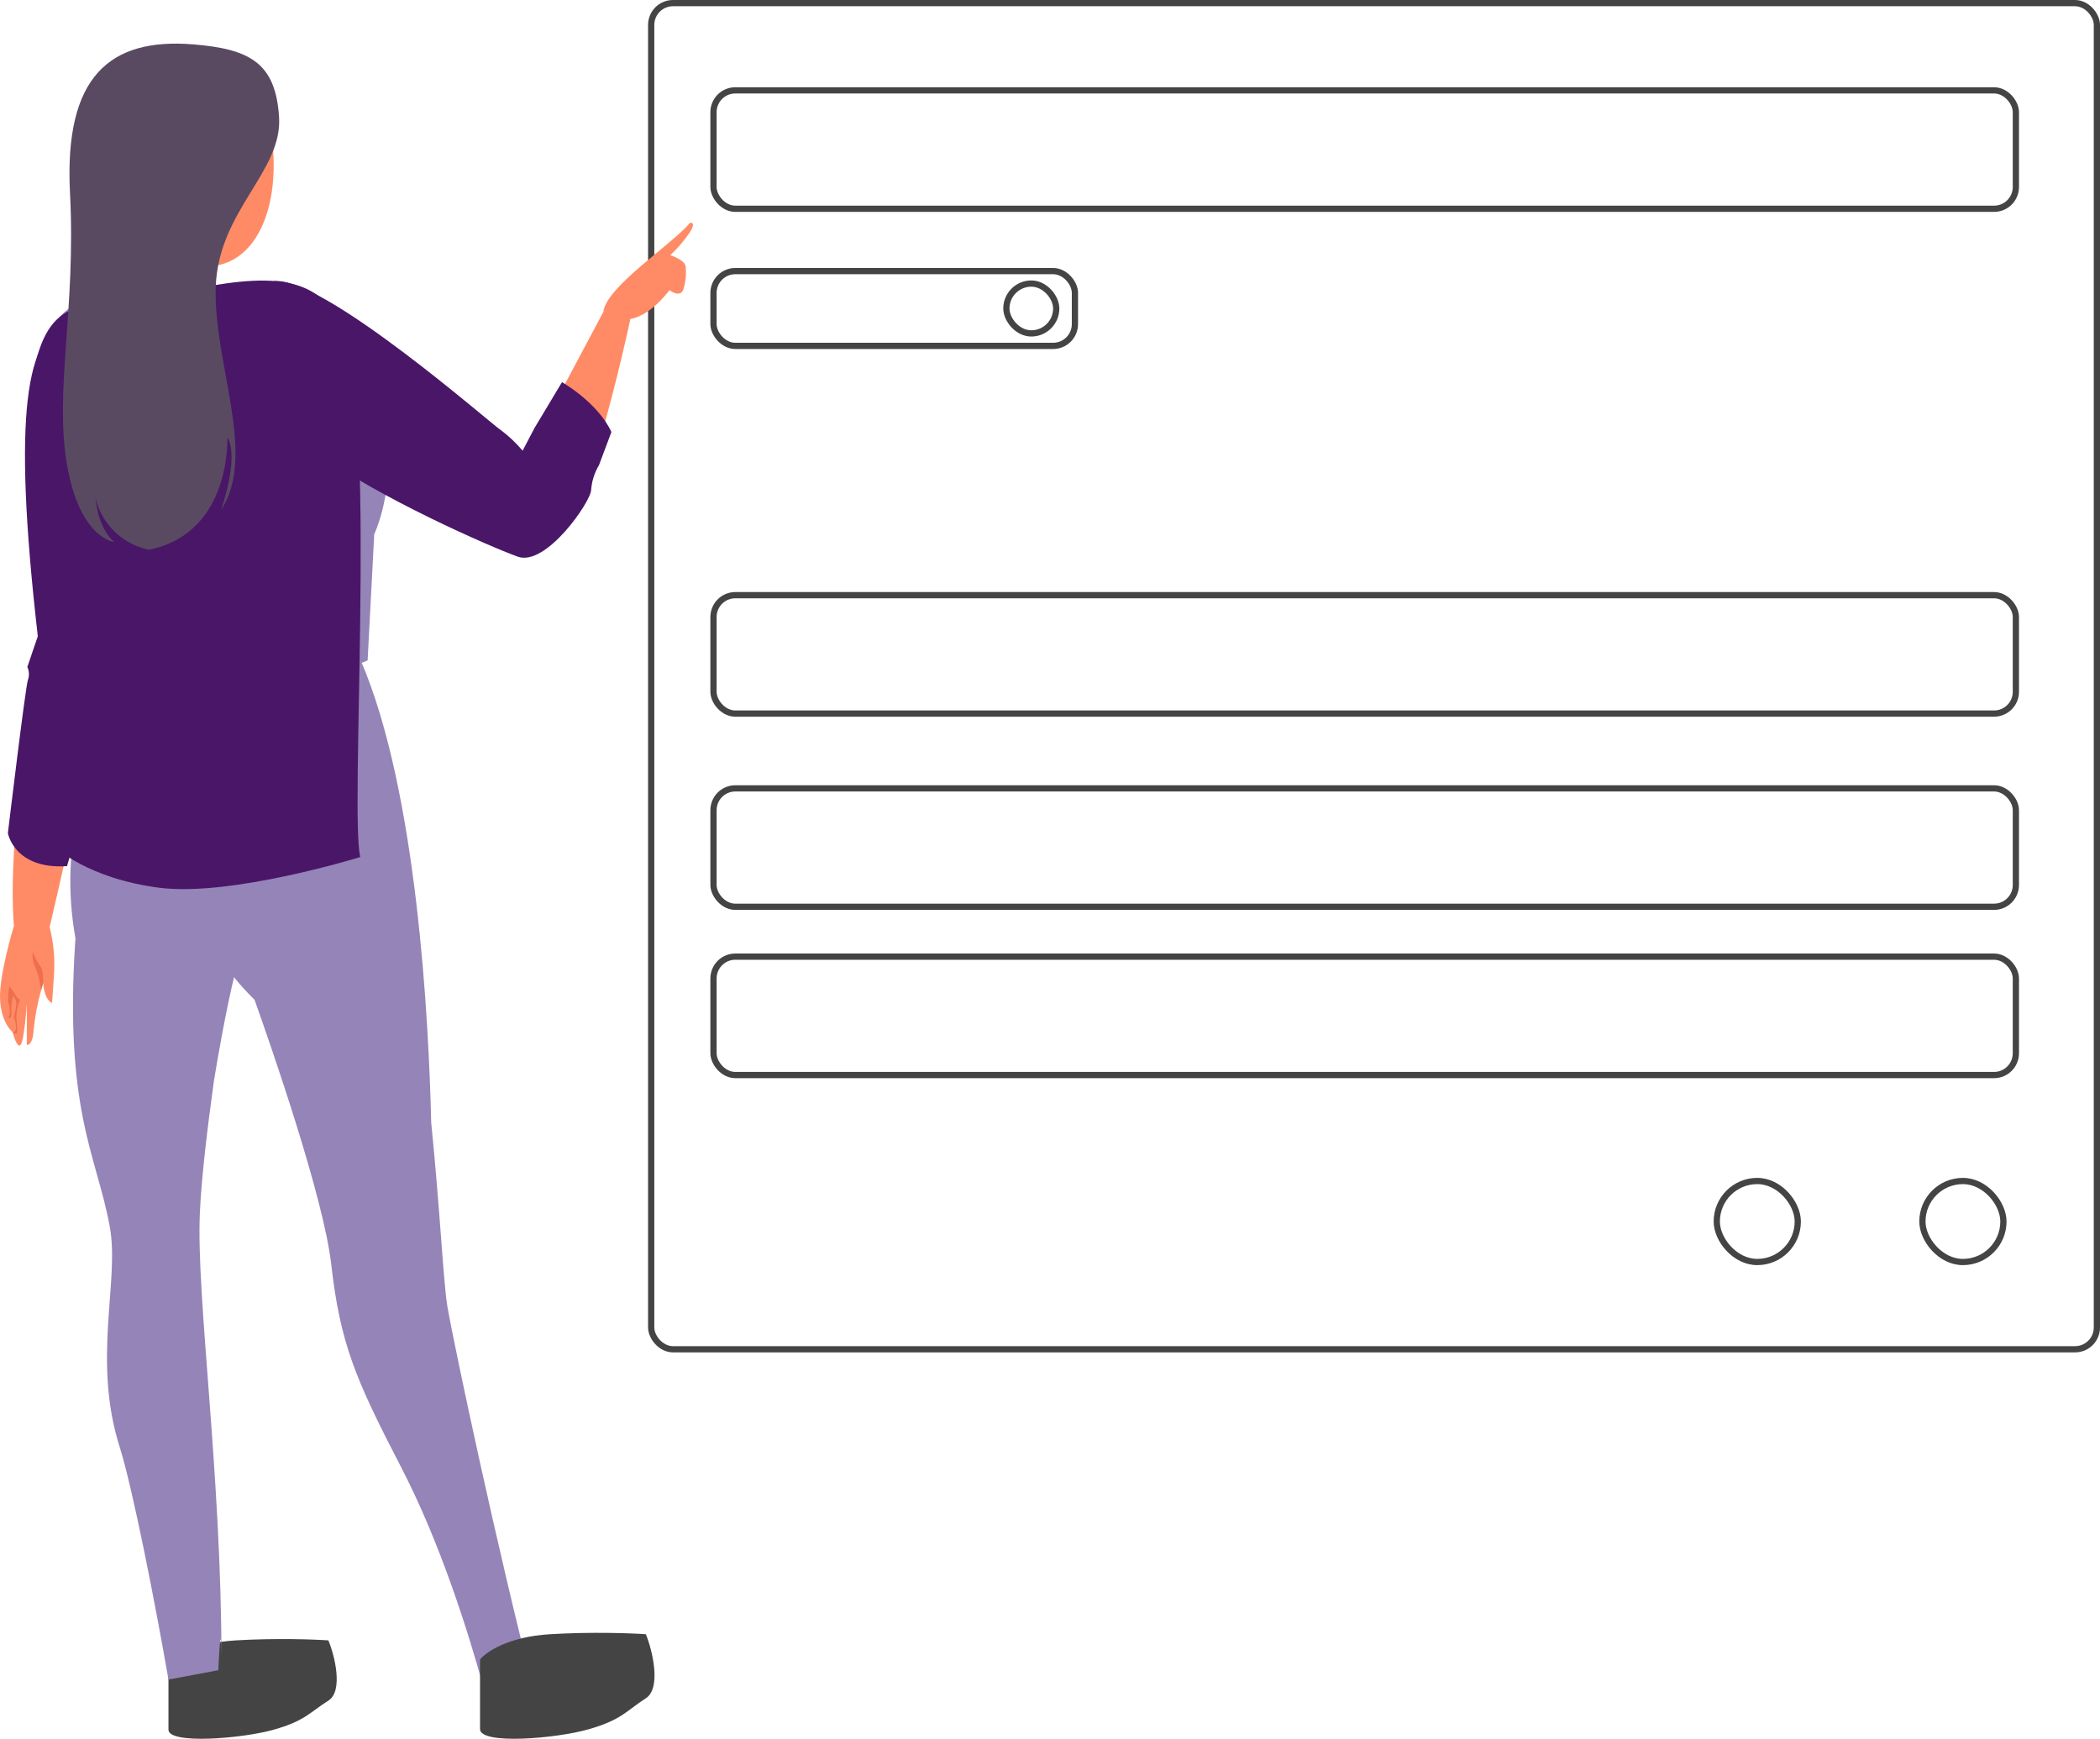 <svg width="337" height="279" viewBox="0 0 337 279" fill="none" xmlns="http://www.w3.org/2000/svg">
<rect x="104.5" y="0.5" width="232" height="216" rx="3.5" stroke="#444444"/>
<rect x="114.5" y="14.5" width="209" height="19" rx="3.5" stroke="#444444"/>
<rect x="114.5" y="95.5" width="209" height="19" rx="3.5" stroke="#444444"/>
<rect x="114.5" y="43.5" width="58" height="12" rx="3.5" stroke="#444444"/>
<rect x="114.5" y="126.5" width="209" height="19" rx="3.5" stroke="#444444"/>
<rect x="114.5" y="153.5" width="209" height="19" rx="3.5" stroke="#444444"/>
<rect x="308.5" y="189.5" width="13" height="13" rx="6.5" stroke="#444444"/>
<rect x="275.5" y="189.5" width="13" height="13" rx="6.5" stroke="#444444"/>
<rect x="161.5" y="45.5" width="8" height="8" rx="4" stroke="#444444"/>
<path d="M37.839 263.211C31.357 263.593 27.935 265.919 27.035 267.033V277.545C27.035 279.934 38.851 278.978 43.915 277.545C48.979 276.112 49.655 274.794 52.693 272.882C55.124 271.353 53.706 265.6 52.693 263.211C50.442 263.052 44.321 262.829 37.839 263.211Z" fill="#444444"/>
<path d="M8.676 156.21C8.396 160.4 8.356 160.94 8.356 160.94C8.356 160.94 7.106 160.53 6.926 157.66V157.71L6.606 158.87C6.023 160.934 5.621 163.046 5.406 165.18C5.256 167.92 4.306 167.65 4.306 167.65V161.07C4.306 161.07 3.896 166.98 3.306 167.66C2.716 168.34 2.006 165.59 2.006 165.59C2.006 165.59 0.146 164.14 0.006 160.25C-0.134 156.36 2.196 148.68 2.196 148.68H7.946C8.578 151.137 8.824 153.678 8.676 156.21Z" fill="#FF8B66"/>
<path d="M11.827 51.77C0.597 55.34 5.827 90.95 6.927 103C6.927 103 0.867 131.9 2.237 148.68C3.075 149.282 4.08 149.605 5.112 149.605C6.143 149.605 7.149 149.282 7.987 148.68C7.987 148.68 15.937 114.86 16.757 105.92C17.577 96.98 19.477 73.14 19.477 73.14L11.827 51.77Z" fill="#FF8B66"/>
<path d="M13.245 179.1C14.615 186.21 16.565 190.96 17.635 196.94C19.195 205.65 14.755 218.26 19.235 232.28C21.315 238.92 24.935 257.4 27.035 269.5L35.035 268C35.035 267.89 35.453 258.39 35.535 266C35.535 236.5 31.465 207.94 32.075 194.61C32.325 188.97 33.285 180.97 34.295 173.7C34.295 173.7 38.165 148.83 41.205 147.03C43.045 145.94 57.865 105.96 57.865 105.96L25.865 107.45C25.865 107.45 7.205 122.95 12.105 150.54C12.105 150.54 12.105 150.83 12.055 151.32C11.235 164.27 12.005 172.66 13.245 179.1Z" fill="#9584B8"/>
<path d="M20.655 10.15C20.655 10.15 38.855 4.05 42.525 16.87C46.195 29.69 42.525 43.07 32.685 42.75C20.605 42.35 6.515 17.36 20.655 10.15Z" fill="#FF8B66"/>
<path d="M34.426 42.4C34.426 42.4 33.647 46.13 36.007 48.17C36.007 48.17 37.597 49.77 35.187 51.41C27.607 56.56 19.477 50.85 19.477 50.85C21.147 45.612 21.323 40.013 19.987 34.68C21.517 35.69 26.317 33.92 34.426 42.4Z" fill="#EF6E4B"/>
<path d="M85.776 271.65C79.936 249.17 72.706 215.14 71.776 209.5C71.166 205.86 70.626 194.3 69.196 180.11C68.816 163.92 66.956 126.92 57.866 105.92L36.466 106.42C37.326 123.1 21.156 141.1 40.846 160.42C43.416 167.62 51.916 192.05 53.146 202.81C54.596 215.51 56.966 221.14 64.306 235.3C70.666 247.56 75.166 261.85 77.856 271.68L85.776 271.65Z" fill="#9584B8"/>
<path d="M45.465 45.47C45.465 45.47 37.054 46.57 27.555 48.77C18.055 50.97 14.085 45.19 9.224 51.31C1.924 60.51 13.794 77.47 20.044 86.31C22.375 89.59 27.285 98.68 28.274 107.39C28.274 107.39 44.775 112.19 58.995 105.97L60.054 85.73C60.054 85.73 70.784 63.26 45.465 45.47Z" fill="#9584B8"/>
<path d="M96.836 49.93C97.466 45.88 107.836 39.22 110.716 35.77C110.716 35.77 111.816 35.47 110.716 37.26C109.804 38.602 108.748 39.839 107.566 40.95C107.566 40.95 110.036 41.72 110.036 42.84C110.163 44.096 110.02 45.364 109.616 46.56C109.076 47.8 107.426 46.56 107.426 46.56C107.426 46.56 104.516 50.63 101.106 51.2L96.836 49.93Z" fill="#FF8B66"/>
<path d="M96.154 71.04C99.064 61.11 101.155 51.2 101.155 51.2C99.825 50.508 98.376 50.077 96.885 49.93L85.644 71.04H96.154Z" fill="#FF8B66"/>
<path d="M6.925 157.66V157.71L6.605 158.87C6.45 157.605 6.134 156.365 5.665 155.18C5.28 154.421 5.137 153.562 5.255 152.72C5.58 153.553 5.996 154.348 6.495 155.09C6.985 155.64 6.925 157.66 6.925 157.66Z" fill="#EF6E4B"/>
<path d="M1.516 158.22C1.346 159.045 1.278 159.888 1.316 160.73C1.486 161.18 1.806 163.04 1.266 163.33C1.318 163.364 1.379 163.383 1.441 163.386C1.504 163.388 1.566 163.374 1.621 163.344C1.676 163.315 1.723 163.271 1.755 163.217C1.787 163.164 1.805 163.102 1.806 163.04C1.854 162.524 1.854 162.005 1.806 161.49L2.066 159.81C2.248 159.972 2.392 160.173 2.487 160.398C2.582 160.623 2.626 160.866 2.616 161.11C2.616 162 2.096 163.11 2.276 163.38C2.456 163.65 2.936 165.75 2.036 165.59C2.103 165.677 2.192 165.745 2.294 165.787C2.395 165.829 2.506 165.844 2.616 165.83C2.936 165.75 2.736 164.58 2.616 163.3C2.635 162.267 2.856 161.248 3.266 160.3C3.266 160.3 3.126 160.6 2.686 159.95L1.516 158.22Z" fill="#EF6E4B"/>
<path d="M10.756 51.77C4.426 54.06 1.866 65.45 6.066 102.09L4.386 107.02C4.538 107.345 4.624 107.697 4.64 108.056C4.655 108.415 4.599 108.773 4.476 109.11C4.066 110.31 1.266 133.68 1.266 133.68C1.266 133.68 2.266 139.52 10.756 138.98C10.756 138.98 19.756 108.47 19.476 105.92C19.196 103.37 21.966 76.15 21.966 76.15L10.756 51.77Z" fill="#4A1668"/>
<path d="M55.564 54.6C60.204 70.6 56.154 130.21 57.804 137.52C57.804 137.52 37.184 143.91 25.614 142.45C14.044 140.99 8.724 135.85 8.724 135.85C8.724 135.85 13.924 118.78 15.384 115.85C16.844 112.92 16.854 107.17 17.574 104.61C18.294 102.05 16.664 89.33 14.734 86.81C12.804 84.29 2.894 67.98 5.994 57.12C9.094 46.26 16.054 49.46 29.324 46.72C42.594 43.98 52.314 43.28 55.564 54.6Z" fill="#4A1668"/>
<path d="M43.917 45.11C51.817 44.22 79.127 68.3 80.397 69.03C81.677 69.989 82.841 71.093 83.867 72.32L85.777 68.67L90.187 61.32C90.187 61.32 95.927 64.57 98.117 69.32L96.117 74.65C95.4 75.849 94.972 77.198 94.867 78.59C94.867 80.42 87.657 90.96 83.087 89.32C78.517 87.68 60.537 79.77 50.857 72.64C41.177 65.51 43.917 45.11 43.917 45.11Z" fill="#4A1668"/>
<path d="M31.024 7.12C40.024 7.86 44.244 10.04 44.784 18.81C45.324 27.58 35.044 33.81 34.624 46.01C34.204 58.21 41.314 73.01 35.474 81.82C35.474 81.82 38.474 73.42 36.474 70.13C36.474 70.13 37.264 85.47 23.924 88.21C21.861 87.796 19.958 86.803 18.439 85.347C16.919 83.891 15.846 82.033 15.344 79.99C15.344 79.99 15.624 84.63 18.344 86.99C18.344 86.99 12.774 86.4 10.744 74.53C8.714 62.66 12.204 49.67 11.234 30.96C10.264 12.25 17.624 6.03 31.024 7.12Z" fill="#594A62"/>
<path d="M88.239 262.224C81.516 262.63 77.969 265.101 77.035 266.285V277.454C77.035 279.992 89.289 278.977 94.54 277.454C99.792 275.931 100.492 274.531 103.643 272.5C106.164 270.876 104.694 264.763 103.643 262.224C101.309 262.055 94.961 261.818 88.239 262.224Z" fill="#444444"/>
</svg>
